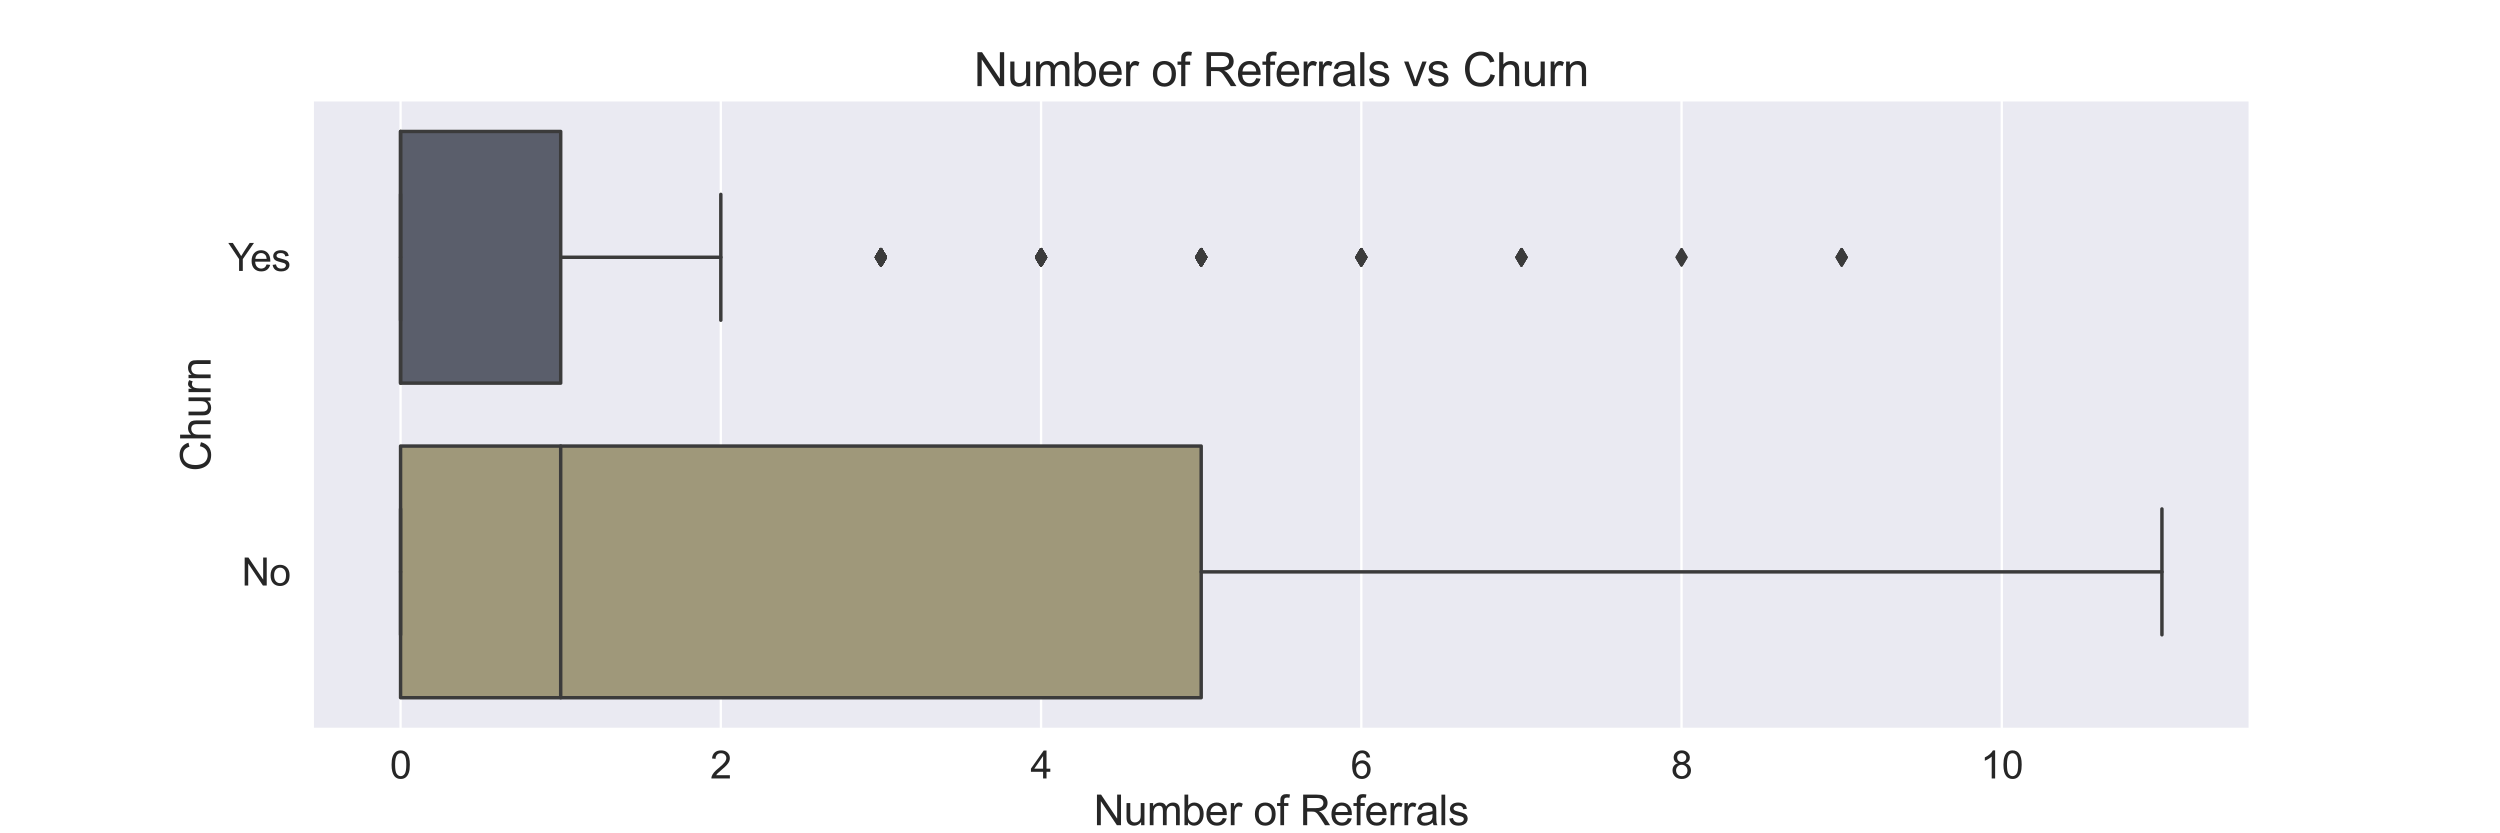 <?xml version="1.0" encoding="utf-8" standalone="no"?>
<!DOCTYPE svg PUBLIC "-//W3C//DTD SVG 1.1//EN"
  "http://www.w3.org/Graphics/SVG/1.1/DTD/svg11.dtd">
<svg height="360pt" version="1.1" viewBox="0 0 1080 360" width="1080pt" xmlns="http://www.w3.org/2000/svg" xmlns:xlink="http://www.w3.org/1999/xlink">
 <defs>
  <style type="text/css">*{stroke-linecap:butt;stroke-linejoin:round;}</style>
 </defs>
 <g id="figure_1">
  <g id="patch_1">
   <path d="M 0 360 
L 1080 360 
L 1080 0 
L 0 0 
z
" style="fill:#ffffff;"/>
  </g>
  <g id="axes_1">
   <g id="patch_2">
    <path d="M 135 315 
L 972 315 
L 972 43.2 
L 135 43.2 
z
" style="fill:#eaeaf2;"/>
   </g>
   <g id="matplotlib.axis_1">
    <g id="xtick_1">
     <g id="line2d_1">
      <path clip-path="url(#p9852616fe1)" d="M 173.045 315 
L 173.045 43.2 
" style="fill:none;stroke:#ffffff;stroke-linecap:round;"/>
     </g>
     <g id="text_1">
      <!-- 0 -->
      <g style="fill:#262626;" transform="translate(168.458 336.31)scale(0.165 -0.165)">
       <defs>
        <path d="M 266 2259 
Q 266 3072 433 3567 
Q 600 4063 929 4331 
Q 1259 4600 1759 4600 
Q 2128 4600 2406 4451 
Q 2684 4303 2865 4023 
Q 3047 3744 3150 3342 
Q 3253 2941 3253 2259 
Q 3253 1453 3087 958 
Q 2922 463 2592 192 
Q 2263 -78 1759 -78 
Q 1097 -78 719 397 
Q 266 969 266 2259 
z
M 844 2259 
Q 844 1131 1108 757 
Q 1372 384 1759 384 
Q 2147 384 2411 759 
Q 2675 1134 2675 2259 
Q 2675 3391 2411 3762 
Q 2147 4134 1753 4134 
Q 1366 4134 1134 3806 
Q 844 3388 844 2259 
z
" id="ArialMT-30" transform="scale(0.016)"/>
       </defs>
       <use xlink:href="#ArialMT-30"/>
      </g>
     </g>
    </g>
    <g id="xtick_2">
     <g id="line2d_2">
      <path clip-path="url(#p9852616fe1)" d="M 311.393 315 
L 311.393 43.2 
" style="fill:none;stroke:#ffffff;stroke-linecap:round;"/>
     </g>
     <g id="text_2">
      <!-- 2 -->
      <g style="fill:#262626;" transform="translate(306.805 336.31)scale(0.165 -0.165)">
       <defs>
        <path d="M 3222 541 
L 3222 0 
L 194 0 
Q 188 203 259 391 
Q 375 700 629 1000 
Q 884 1300 1366 1694 
Q 2113 2306 2375 2664 
Q 2638 3022 2638 3341 
Q 2638 3675 2398 3904 
Q 2159 4134 1775 4134 
Q 1369 4134 1125 3890 
Q 881 3647 878 3216 
L 300 3275 
Q 359 3922 746 4261 
Q 1134 4600 1788 4600 
Q 2447 4600 2831 4234 
Q 3216 3869 3216 3328 
Q 3216 3053 3103 2787 
Q 2991 2522 2730 2228 
Q 2469 1934 1863 1422 
Q 1356 997 1212 845 
Q 1069 694 975 541 
L 3222 541 
z
" id="ArialMT-32" transform="scale(0.016)"/>
       </defs>
       <use xlink:href="#ArialMT-32"/>
      </g>
     </g>
    </g>
    <g id="xtick_3">
     <g id="line2d_3">
      <path clip-path="url(#p9852616fe1)" d="M 449.74 315 
L 449.74 43.2 
" style="fill:none;stroke:#ffffff;stroke-linecap:round;"/>
     </g>
     <g id="text_3">
      <!-- 4 -->
      <g style="fill:#262626;" transform="translate(445.152 336.31)scale(0.165 -0.165)">
       <defs>
        <path d="M 2069 0 
L 2069 1097 
L 81 1097 
L 81 1613 
L 2172 4581 
L 2631 4581 
L 2631 1613 
L 3250 1613 
L 3250 1097 
L 2631 1097 
L 2631 0 
L 2069 0 
z
M 2069 1613 
L 2069 3678 
L 634 1613 
L 2069 1613 
z
" id="ArialMT-34" transform="scale(0.016)"/>
       </defs>
       <use xlink:href="#ArialMT-34"/>
      </g>
     </g>
    </g>
    <g id="xtick_4">
     <g id="line2d_4">
      <path clip-path="url(#p9852616fe1)" d="M 588.087 315 
L 588.087 43.2 
" style="fill:none;stroke:#ffffff;stroke-linecap:round;"/>
     </g>
     <g id="text_4">
      <!-- 6 -->
      <g style="fill:#262626;" transform="translate(583.499 336.31)scale(0.165 -0.165)">
       <defs>
        <path d="M 3184 3459 
L 2625 3416 
Q 2550 3747 2413 3897 
Q 2184 4138 1850 4138 
Q 1581 4138 1378 3988 
Q 1113 3794 959 3422 
Q 806 3050 800 2363 
Q 1003 2672 1297 2822 
Q 1591 2972 1913 2972 
Q 2475 2972 2870 2558 
Q 3266 2144 3266 1488 
Q 3266 1056 3080 686 
Q 2894 316 2569 119 
Q 2244 -78 1831 -78 
Q 1128 -78 684 439 
Q 241 956 241 2144 
Q 241 3472 731 4075 
Q 1159 4600 1884 4600 
Q 2425 4600 2770 4297 
Q 3116 3994 3184 3459 
z
M 888 1484 
Q 888 1194 1011 928 
Q 1134 663 1356 523 
Q 1578 384 1822 384 
Q 2178 384 2434 671 
Q 2691 959 2691 1453 
Q 2691 1928 2437 2201 
Q 2184 2475 1800 2475 
Q 1419 2475 1153 2201 
Q 888 1928 888 1484 
z
" id="ArialMT-36" transform="scale(0.016)"/>
       </defs>
       <use xlink:href="#ArialMT-36"/>
      </g>
     </g>
    </g>
    <g id="xtick_5">
     <g id="line2d_5">
      <path clip-path="url(#p9852616fe1)" d="M 726.434 315 
L 726.434 43.2 
" style="fill:none;stroke:#ffffff;stroke-linecap:round;"/>
     </g>
     <g id="text_5">
      <!-- 8 -->
      <g style="fill:#262626;" transform="translate(721.846 336.31)scale(0.165 -0.165)">
       <defs>
        <path d="M 1131 2484 
Q 781 2613 612 2850 
Q 444 3088 444 3419 
Q 444 3919 803 4259 
Q 1163 4600 1759 4600 
Q 2359 4600 2725 4251 
Q 3091 3903 3091 3403 
Q 3091 3084 2923 2848 
Q 2756 2613 2416 2484 
Q 2838 2347 3058 2040 
Q 3278 1734 3278 1309 
Q 3278 722 2862 322 
Q 2447 -78 1769 -78 
Q 1091 -78 675 323 
Q 259 725 259 1325 
Q 259 1772 486 2073 
Q 713 2375 1131 2484 
z
M 1019 3438 
Q 1019 3113 1228 2906 
Q 1438 2700 1772 2700 
Q 2097 2700 2305 2904 
Q 2513 3109 2513 3406 
Q 2513 3716 2298 3927 
Q 2084 4138 1766 4138 
Q 1444 4138 1231 3931 
Q 1019 3725 1019 3438 
z
M 838 1322 
Q 838 1081 952 856 
Q 1066 631 1291 507 
Q 1516 384 1775 384 
Q 2178 384 2440 643 
Q 2703 903 2703 1303 
Q 2703 1709 2433 1975 
Q 2163 2241 1756 2241 
Q 1359 2241 1098 1978 
Q 838 1716 838 1322 
z
" id="ArialMT-38" transform="scale(0.016)"/>
       </defs>
       <use xlink:href="#ArialMT-38"/>
      </g>
     </g>
    </g>
    <g id="xtick_6">
     <g id="line2d_6">
      <path clip-path="url(#p9852616fe1)" d="M 864.781 315 
L 864.781 43.2 
" style="fill:none;stroke:#ffffff;stroke-linecap:round;"/>
     </g>
     <g id="text_6">
      <!-- 10 -->
      <g style="fill:#262626;" transform="translate(855.605 336.31)scale(0.165 -0.165)">
       <defs>
        <path d="M 2384 0 
L 1822 0 
L 1822 3584 
Q 1619 3391 1289 3197 
Q 959 3003 697 2906 
L 697 3450 
Q 1169 3672 1522 3987 
Q 1875 4303 2022 4600 
L 2384 4600 
L 2384 0 
z
" id="ArialMT-31" transform="scale(0.016)"/>
       </defs>
       <use xlink:href="#ArialMT-31"/>
       <use x="55.615" xlink:href="#ArialMT-30"/>
      </g>
     </g>
    </g>
    <g id="text_7">
     <!-- Number of Referrals -->
     <g style="fill:#262626;" transform="translate(472.479 356.474)scale(0.18 -0.18)">
      <defs>
       <path d="M 488 0 
L 488 4581 
L 1109 4581 
L 3516 984 
L 3516 4581 
L 4097 4581 
L 4097 0 
L 3475 0 
L 1069 3600 
L 1069 0 
L 488 0 
z
" id="ArialMT-4e" transform="scale(0.016)"/>
       <path d="M 2597 0 
L 2597 488 
Q 2209 -75 1544 -75 
Q 1250 -75 995 37 
Q 741 150 617 320 
Q 494 491 444 738 
Q 409 903 409 1263 
L 409 3319 
L 972 3319 
L 972 1478 
Q 972 1038 1006 884 
Q 1059 663 1231 536 
Q 1403 409 1656 409 
Q 1909 409 2131 539 
Q 2353 669 2445 892 
Q 2538 1116 2538 1541 
L 2538 3319 
L 3100 3319 
L 3100 0 
L 2597 0 
z
" id="ArialMT-75" transform="scale(0.016)"/>
       <path d="M 422 0 
L 422 3319 
L 925 3319 
L 925 2853 
Q 1081 3097 1340 3245 
Q 1600 3394 1931 3394 
Q 2300 3394 2536 3241 
Q 2772 3088 2869 2813 
Q 3263 3394 3894 3394 
Q 4388 3394 4653 3120 
Q 4919 2847 4919 2278 
L 4919 0 
L 4359 0 
L 4359 2091 
Q 4359 2428 4304 2576 
Q 4250 2725 4106 2815 
Q 3963 2906 3769 2906 
Q 3419 2906 3187 2673 
Q 2956 2441 2956 1928 
L 2956 0 
L 2394 0 
L 2394 2156 
Q 2394 2531 2256 2718 
Q 2119 2906 1806 2906 
Q 1569 2906 1367 2781 
Q 1166 2656 1075 2415 
Q 984 2175 984 1722 
L 984 0 
L 422 0 
z
" id="ArialMT-6d" transform="scale(0.016)"/>
       <path d="M 941 0 
L 419 0 
L 419 4581 
L 981 4581 
L 981 2947 
Q 1338 3394 1891 3394 
Q 2197 3394 2470 3270 
Q 2744 3147 2920 2923 
Q 3097 2700 3197 2384 
Q 3297 2069 3297 1709 
Q 3297 856 2875 390 
Q 2453 -75 1863 -75 
Q 1275 -75 941 416 
L 941 0 
z
M 934 1684 
Q 934 1088 1097 822 
Q 1363 388 1816 388 
Q 2184 388 2453 708 
Q 2722 1028 2722 1663 
Q 2722 2313 2464 2622 
Q 2206 2931 1841 2931 
Q 1472 2931 1203 2611 
Q 934 2291 934 1684 
z
" id="ArialMT-62" transform="scale(0.016)"/>
       <path d="M 2694 1069 
L 3275 997 
Q 3138 488 2766 206 
Q 2394 -75 1816 -75 
Q 1088 -75 661 373 
Q 234 822 234 1631 
Q 234 2469 665 2931 
Q 1097 3394 1784 3394 
Q 2450 3394 2872 2941 
Q 3294 2488 3294 1666 
Q 3294 1616 3291 1516 
L 816 1516 
Q 847 969 1125 678 
Q 1403 388 1819 388 
Q 2128 388 2347 550 
Q 2566 713 2694 1069 
z
M 847 1978 
L 2700 1978 
Q 2663 2397 2488 2606 
Q 2219 2931 1791 2931 
Q 1403 2931 1139 2672 
Q 875 2413 847 1978 
z
" id="ArialMT-65" transform="scale(0.016)"/>
       <path d="M 416 0 
L 416 3319 
L 922 3319 
L 922 2816 
Q 1116 3169 1280 3281 
Q 1444 3394 1641 3394 
Q 1925 3394 2219 3213 
L 2025 2691 
Q 1819 2813 1613 2813 
Q 1428 2813 1281 2702 
Q 1134 2591 1072 2394 
Q 978 2094 978 1738 
L 978 0 
L 416 0 
z
" id="ArialMT-72" transform="scale(0.016)"/>
       <path id="ArialMT-20" transform="scale(0.016)"/>
       <path d="M 213 1659 
Q 213 2581 725 3025 
Q 1153 3394 1769 3394 
Q 2453 3394 2887 2945 
Q 3322 2497 3322 1706 
Q 3322 1066 3130 698 
Q 2938 331 2570 128 
Q 2203 -75 1769 -75 
Q 1072 -75 642 372 
Q 213 819 213 1659 
z
M 791 1659 
Q 791 1022 1069 705 
Q 1347 388 1769 388 
Q 2188 388 2466 706 
Q 2744 1025 2744 1678 
Q 2744 2294 2464 2611 
Q 2184 2928 1769 2928 
Q 1347 2928 1069 2612 
Q 791 2297 791 1659 
z
" id="ArialMT-6f" transform="scale(0.016)"/>
       <path d="M 556 0 
L 556 2881 
L 59 2881 
L 59 3319 
L 556 3319 
L 556 3672 
Q 556 4006 616 4169 
Q 697 4388 901 4523 
Q 1106 4659 1475 4659 
Q 1713 4659 2000 4603 
L 1916 4113 
Q 1741 4144 1584 4144 
Q 1328 4144 1222 4034 
Q 1116 3925 1116 3625 
L 1116 3319 
L 1763 3319 
L 1763 2881 
L 1116 2881 
L 1116 0 
L 556 0 
z
" id="ArialMT-66" transform="scale(0.016)"/>
       <path d="M 503 0 
L 503 4581 
L 2534 4581 
Q 3147 4581 3465 4457 
Q 3784 4334 3975 4021 
Q 4166 3709 4166 3331 
Q 4166 2844 3850 2509 
Q 3534 2175 2875 2084 
Q 3116 1969 3241 1856 
Q 3506 1613 3744 1247 
L 4541 0 
L 3778 0 
L 3172 953 
Q 2906 1366 2734 1584 
Q 2563 1803 2427 1890 
Q 2291 1978 2150 2013 
Q 2047 2034 1813 2034 
L 1109 2034 
L 1109 0 
L 503 0 
z
M 1109 2559 
L 2413 2559 
Q 2828 2559 3062 2645 
Q 3297 2731 3419 2920 
Q 3541 3109 3541 3331 
Q 3541 3656 3305 3865 
Q 3069 4075 2559 4075 
L 1109 4075 
L 1109 2559 
z
" id="ArialMT-52" transform="scale(0.016)"/>
       <path d="M 2588 409 
Q 2275 144 1986 34 
Q 1697 -75 1366 -75 
Q 819 -75 525 192 
Q 231 459 231 875 
Q 231 1119 342 1320 
Q 453 1522 633 1644 
Q 813 1766 1038 1828 
Q 1203 1872 1538 1913 
Q 2219 1994 2541 2106 
Q 2544 2222 2544 2253 
Q 2544 2597 2384 2738 
Q 2169 2928 1744 2928 
Q 1347 2928 1158 2789 
Q 969 2650 878 2297 
L 328 2372 
Q 403 2725 575 2942 
Q 747 3159 1072 3276 
Q 1397 3394 1825 3394 
Q 2250 3394 2515 3294 
Q 2781 3194 2906 3042 
Q 3031 2891 3081 2659 
Q 3109 2516 3109 2141 
L 3109 1391 
Q 3109 606 3145 398 
Q 3181 191 3288 0 
L 2700 0 
Q 2613 175 2588 409 
z
M 2541 1666 
Q 2234 1541 1622 1453 
Q 1275 1403 1131 1340 
Q 988 1278 909 1158 
Q 831 1038 831 891 
Q 831 666 1001 516 
Q 1172 366 1500 366 
Q 1825 366 2078 508 
Q 2331 650 2450 897 
Q 2541 1088 2541 1459 
L 2541 1666 
z
" id="ArialMT-61" transform="scale(0.016)"/>
       <path d="M 409 0 
L 409 4581 
L 972 4581 
L 972 0 
L 409 0 
z
" id="ArialMT-6c" transform="scale(0.016)"/>
       <path d="M 197 991 
L 753 1078 
Q 800 744 1014 566 
Q 1228 388 1613 388 
Q 2000 388 2187 545 
Q 2375 703 2375 916 
Q 2375 1106 2209 1216 
Q 2094 1291 1634 1406 
Q 1016 1563 777 1677 
Q 538 1791 414 1992 
Q 291 2194 291 2438 
Q 291 2659 392 2848 
Q 494 3038 669 3163 
Q 800 3259 1026 3326 
Q 1253 3394 1513 3394 
Q 1903 3394 2198 3281 
Q 2494 3169 2634 2976 
Q 2775 2784 2828 2463 
L 2278 2388 
Q 2241 2644 2061 2787 
Q 1881 2931 1553 2931 
Q 1166 2931 1000 2803 
Q 834 2675 834 2503 
Q 834 2394 903 2306 
Q 972 2216 1119 2156 
Q 1203 2125 1616 2013 
Q 2213 1853 2448 1751 
Q 2684 1650 2818 1456 
Q 2953 1263 2953 975 
Q 2953 694 2789 445 
Q 2625 197 2315 61 
Q 2006 -75 1616 -75 
Q 969 -75 630 194 
Q 291 463 197 991 
z
" id="ArialMT-73" transform="scale(0.016)"/>
      </defs>
      <use xlink:href="#ArialMT-4e"/>
      <use x="72.217" xlink:href="#ArialMT-75"/>
      <use x="127.832" xlink:href="#ArialMT-6d"/>
      <use x="211.133" xlink:href="#ArialMT-62"/>
      <use x="266.748" xlink:href="#ArialMT-65"/>
      <use x="322.363" xlink:href="#ArialMT-72"/>
      <use x="355.664" xlink:href="#ArialMT-20"/>
      <use x="383.447" xlink:href="#ArialMT-6f"/>
      <use x="439.062" xlink:href="#ArialMT-66"/>
      <use x="466.846" xlink:href="#ArialMT-20"/>
      <use x="494.629" xlink:href="#ArialMT-52"/>
      <use x="566.846" xlink:href="#ArialMT-65"/>
      <use x="622.461" xlink:href="#ArialMT-66"/>
      <use x="650.244" xlink:href="#ArialMT-65"/>
      <use x="705.859" xlink:href="#ArialMT-72"/>
      <use x="739.16" xlink:href="#ArialMT-72"/>
      <use x="772.461" xlink:href="#ArialMT-61"/>
      <use x="828.076" xlink:href="#ArialMT-6c"/>
      <use x="850.293" xlink:href="#ArialMT-73"/>
     </g>
    </g>
   </g>
   <g id="matplotlib.axis_2">
    <g id="ytick_1">
     <g id="text_8">
      <!-- Yes -->
      <g style="fill:#262626;" transform="translate(98.574 117.055)scale(0.165 -0.165)">
       <defs>
        <path d="M 1784 0 
L 1784 1941 
L 19 4581 
L 756 4581 
L 1659 3200 
Q 1909 2813 2125 2425 
Q 2331 2784 2625 3234 
L 3513 4581 
L 4219 4581 
L 2391 1941 
L 2391 0 
L 1784 0 
z
" id="ArialMT-59" transform="scale(0.016)"/>
       </defs>
       <use xlink:href="#ArialMT-59"/>
       <use x="57.574" xlink:href="#ArialMT-65"/>
       <use x="113.189" xlink:href="#ArialMT-73"/>
      </g>
     </g>
    </g>
    <g id="ytick_2">
     <g id="text_9">
      <!-- No -->
      <g style="fill:#262626;" transform="translate(104.408 252.955)scale(0.165 -0.165)">
       <use xlink:href="#ArialMT-4e"/>
       <use x="72.217" xlink:href="#ArialMT-6f"/>
      </g>
     </g>
    </g>
    <g id="text_10">
     <!-- Churn -->
     <g style="fill:#262626;" transform="translate(90.997 203.611)rotate(-90)scale(0.18 -0.18)">
      <defs>
       <path d="M 3763 1606 
L 4369 1453 
Q 4178 706 3683 314 
Q 3188 -78 2472 -78 
Q 1731 -78 1267 223 
Q 803 525 561 1097 
Q 319 1669 319 2325 
Q 319 3041 592 3573 
Q 866 4106 1370 4382 
Q 1875 4659 2481 4659 
Q 3169 4659 3637 4309 
Q 4106 3959 4291 3325 
L 3694 3184 
Q 3534 3684 3231 3912 
Q 2928 4141 2469 4141 
Q 1941 4141 1586 3887 
Q 1231 3634 1087 3207 
Q 944 2781 944 2328 
Q 944 1744 1114 1308 
Q 1284 872 1643 656 
Q 2003 441 2422 441 
Q 2931 441 3284 734 
Q 3638 1028 3763 1606 
z
" id="ArialMT-43" transform="scale(0.016)"/>
       <path d="M 422 0 
L 422 4581 
L 984 4581 
L 984 2938 
Q 1378 3394 1978 3394 
Q 2347 3394 2619 3248 
Q 2891 3103 3008 2847 
Q 3125 2591 3125 2103 
L 3125 0 
L 2563 0 
L 2563 2103 
Q 2563 2525 2380 2717 
Q 2197 2909 1863 2909 
Q 1613 2909 1392 2779 
Q 1172 2650 1078 2428 
Q 984 2206 984 1816 
L 984 0 
L 422 0 
z
" id="ArialMT-68" transform="scale(0.016)"/>
       <path d="M 422 0 
L 422 3319 
L 928 3319 
L 928 2847 
Q 1294 3394 1984 3394 
Q 2284 3394 2536 3286 
Q 2788 3178 2913 3003 
Q 3038 2828 3088 2588 
Q 3119 2431 3119 2041 
L 3119 0 
L 2556 0 
L 2556 2019 
Q 2556 2363 2490 2533 
Q 2425 2703 2258 2804 
Q 2091 2906 1866 2906 
Q 1506 2906 1245 2678 
Q 984 2450 984 1813 
L 984 0 
L 422 0 
z
" id="ArialMT-6e" transform="scale(0.016)"/>
      </defs>
      <use xlink:href="#ArialMT-43"/>
      <use x="72.217" xlink:href="#ArialMT-68"/>
      <use x="127.832" xlink:href="#ArialMT-75"/>
      <use x="183.447" xlink:href="#ArialMT-72"/>
      <use x="216.748" xlink:href="#ArialMT-6e"/>
     </g>
    </g>
   </g>
   <g id="patch_3">
    <path clip-path="url(#p9852616fe1)" d="M 173.045 56.79 
L 173.045 165.51 
L 242.219 165.51 
L 242.219 56.79 
L 173.045 56.79 
z
" style="fill:#5a5e6b;stroke:#3b3b3b;stroke-linejoin:miter;stroke-width:1.5;"/>
   </g>
   <g id="patch_4">
    <path clip-path="url(#p9852616fe1)" d="M 173.045 192.69 
L 173.045 301.41 
L 518.913 301.41 
L 518.913 192.69 
L 173.045 192.69 
z
" style="fill:#9f987a;stroke:#3b3b3b;stroke-linejoin:miter;stroke-width:1.5;"/>
   </g>
   <g id="line2d_7">
    <path clip-path="url(#p9852616fe1)" d="M 173.045 111.15 
L 173.045 111.15 
" style="fill:none;stroke:#3b3b3b;stroke-linecap:round;stroke-width:1.5;"/>
   </g>
   <g id="line2d_8">
    <path clip-path="url(#p9852616fe1)" d="M 242.219 111.15 
L 311.393 111.15 
" style="fill:none;stroke:#3b3b3b;stroke-linecap:round;stroke-width:1.5;"/>
   </g>
   <g id="line2d_9">
    <path clip-path="url(#p9852616fe1)" d="M 173.045 83.97 
L 173.045 138.33 
" style="fill:none;stroke:#3b3b3b;stroke-linecap:round;stroke-width:1.5;"/>
   </g>
   <g id="line2d_10">
    <path clip-path="url(#p9852616fe1)" d="M 311.393 83.97 
L 311.393 138.33 
" style="fill:none;stroke:#3b3b3b;stroke-linecap:round;stroke-width:1.5;"/>
   </g>
   <g id="line2d_11">
    <defs>
     <path d="M 0 3.536 
L 2.121 0 
L 0 -3.536 
L -2.121 0 
z
" id="m5bd5d6ca31" style="stroke:#3b3b3b;stroke-linejoin:miter;"/>
    </defs>
    <g clip-path="url(#p9852616fe1)">
     <use style="fill:#3b3b3b;stroke:#3b3b3b;stroke-linejoin:miter;" x="588.087" xlink:href="#m5bd5d6ca31" y="111.15"/>
     <use style="fill:#3b3b3b;stroke:#3b3b3b;stroke-linejoin:miter;" x="449.74" xlink:href="#m5bd5d6ca31" y="111.15"/>
     <use style="fill:#3b3b3b;stroke:#3b3b3b;stroke-linejoin:miter;" x="588.087" xlink:href="#m5bd5d6ca31" y="111.15"/>
     <use style="fill:#3b3b3b;stroke:#3b3b3b;stroke-linejoin:miter;" x="518.913" xlink:href="#m5bd5d6ca31" y="111.15"/>
     <use style="fill:#3b3b3b;stroke:#3b3b3b;stroke-linejoin:miter;" x="588.087" xlink:href="#m5bd5d6ca31" y="111.15"/>
     <use style="fill:#3b3b3b;stroke:#3b3b3b;stroke-linejoin:miter;" x="518.913" xlink:href="#m5bd5d6ca31" y="111.15"/>
     <use style="fill:#3b3b3b;stroke:#3b3b3b;stroke-linejoin:miter;" x="449.74" xlink:href="#m5bd5d6ca31" y="111.15"/>
     <use style="fill:#3b3b3b;stroke:#3b3b3b;stroke-linejoin:miter;" x="518.913" xlink:href="#m5bd5d6ca31" y="111.15"/>
     <use style="fill:#3b3b3b;stroke:#3b3b3b;stroke-linejoin:miter;" x="380.566" xlink:href="#m5bd5d6ca31" y="111.15"/>
     <use style="fill:#3b3b3b;stroke:#3b3b3b;stroke-linejoin:miter;" x="588.087" xlink:href="#m5bd5d6ca31" y="111.15"/>
     <use style="fill:#3b3b3b;stroke:#3b3b3b;stroke-linejoin:miter;" x="588.087" xlink:href="#m5bd5d6ca31" y="111.15"/>
     <use style="fill:#3b3b3b;stroke:#3b3b3b;stroke-linejoin:miter;" x="518.913" xlink:href="#m5bd5d6ca31" y="111.15"/>
     <use style="fill:#3b3b3b;stroke:#3b3b3b;stroke-linejoin:miter;" x="449.74" xlink:href="#m5bd5d6ca31" y="111.15"/>
     <use style="fill:#3b3b3b;stroke:#3b3b3b;stroke-linejoin:miter;" x="380.566" xlink:href="#m5bd5d6ca31" y="111.15"/>
     <use style="fill:#3b3b3b;stroke:#3b3b3b;stroke-linejoin:miter;" x="380.566" xlink:href="#m5bd5d6ca31" y="111.15"/>
     <use style="fill:#3b3b3b;stroke:#3b3b3b;stroke-linejoin:miter;" x="380.566" xlink:href="#m5bd5d6ca31" y="111.15"/>
     <use style="fill:#3b3b3b;stroke:#3b3b3b;stroke-linejoin:miter;" x="380.566" xlink:href="#m5bd5d6ca31" y="111.15"/>
     <use style="fill:#3b3b3b;stroke:#3b3b3b;stroke-linejoin:miter;" x="449.74" xlink:href="#m5bd5d6ca31" y="111.15"/>
     <use style="fill:#3b3b3b;stroke:#3b3b3b;stroke-linejoin:miter;" x="449.74" xlink:href="#m5bd5d6ca31" y="111.15"/>
     <use style="fill:#3b3b3b;stroke:#3b3b3b;stroke-linejoin:miter;" x="518.913" xlink:href="#m5bd5d6ca31" y="111.15"/>
     <use style="fill:#3b3b3b;stroke:#3b3b3b;stroke-linejoin:miter;" x="380.566" xlink:href="#m5bd5d6ca31" y="111.15"/>
     <use style="fill:#3b3b3b;stroke:#3b3b3b;stroke-linejoin:miter;" x="380.566" xlink:href="#m5bd5d6ca31" y="111.15"/>
     <use style="fill:#3b3b3b;stroke:#3b3b3b;stroke-linejoin:miter;" x="657.26" xlink:href="#m5bd5d6ca31" y="111.15"/>
     <use style="fill:#3b3b3b;stroke:#3b3b3b;stroke-linejoin:miter;" x="380.566" xlink:href="#m5bd5d6ca31" y="111.15"/>
     <use style="fill:#3b3b3b;stroke:#3b3b3b;stroke-linejoin:miter;" x="657.26" xlink:href="#m5bd5d6ca31" y="111.15"/>
     <use style="fill:#3b3b3b;stroke:#3b3b3b;stroke-linejoin:miter;" x="380.566" xlink:href="#m5bd5d6ca31" y="111.15"/>
     <use style="fill:#3b3b3b;stroke:#3b3b3b;stroke-linejoin:miter;" x="588.087" xlink:href="#m5bd5d6ca31" y="111.15"/>
     <use style="fill:#3b3b3b;stroke:#3b3b3b;stroke-linejoin:miter;" x="518.913" xlink:href="#m5bd5d6ca31" y="111.15"/>
     <use style="fill:#3b3b3b;stroke:#3b3b3b;stroke-linejoin:miter;" x="449.74" xlink:href="#m5bd5d6ca31" y="111.15"/>
     <use style="fill:#3b3b3b;stroke:#3b3b3b;stroke-linejoin:miter;" x="795.607" xlink:href="#m5bd5d6ca31" y="111.15"/>
     <use style="fill:#3b3b3b;stroke:#3b3b3b;stroke-linejoin:miter;" x="380.566" xlink:href="#m5bd5d6ca31" y="111.15"/>
     <use style="fill:#3b3b3b;stroke:#3b3b3b;stroke-linejoin:miter;" x="449.74" xlink:href="#m5bd5d6ca31" y="111.15"/>
     <use style="fill:#3b3b3b;stroke:#3b3b3b;stroke-linejoin:miter;" x="449.74" xlink:href="#m5bd5d6ca31" y="111.15"/>
     <use style="fill:#3b3b3b;stroke:#3b3b3b;stroke-linejoin:miter;" x="449.74" xlink:href="#m5bd5d6ca31" y="111.15"/>
     <use style="fill:#3b3b3b;stroke:#3b3b3b;stroke-linejoin:miter;" x="380.566" xlink:href="#m5bd5d6ca31" y="111.15"/>
     <use style="fill:#3b3b3b;stroke:#3b3b3b;stroke-linejoin:miter;" x="449.74" xlink:href="#m5bd5d6ca31" y="111.15"/>
     <use style="fill:#3b3b3b;stroke:#3b3b3b;stroke-linejoin:miter;" x="380.566" xlink:href="#m5bd5d6ca31" y="111.15"/>
     <use style="fill:#3b3b3b;stroke:#3b3b3b;stroke-linejoin:miter;" x="518.913" xlink:href="#m5bd5d6ca31" y="111.15"/>
     <use style="fill:#3b3b3b;stroke:#3b3b3b;stroke-linejoin:miter;" x="726.434" xlink:href="#m5bd5d6ca31" y="111.15"/>
     <use style="fill:#3b3b3b;stroke:#3b3b3b;stroke-linejoin:miter;" x="380.566" xlink:href="#m5bd5d6ca31" y="111.15"/>
     <use style="fill:#3b3b3b;stroke:#3b3b3b;stroke-linejoin:miter;" x="449.74" xlink:href="#m5bd5d6ca31" y="111.15"/>
     <use style="fill:#3b3b3b;stroke:#3b3b3b;stroke-linejoin:miter;" x="518.913" xlink:href="#m5bd5d6ca31" y="111.15"/>
     <use style="fill:#3b3b3b;stroke:#3b3b3b;stroke-linejoin:miter;" x="449.74" xlink:href="#m5bd5d6ca31" y="111.15"/>
     <use style="fill:#3b3b3b;stroke:#3b3b3b;stroke-linejoin:miter;" x="380.566" xlink:href="#m5bd5d6ca31" y="111.15"/>
     <use style="fill:#3b3b3b;stroke:#3b3b3b;stroke-linejoin:miter;" x="795.607" xlink:href="#m5bd5d6ca31" y="111.15"/>
     <use style="fill:#3b3b3b;stroke:#3b3b3b;stroke-linejoin:miter;" x="726.434" xlink:href="#m5bd5d6ca31" y="111.15"/>
     <use style="fill:#3b3b3b;stroke:#3b3b3b;stroke-linejoin:miter;" x="380.566" xlink:href="#m5bd5d6ca31" y="111.15"/>
     <use style="fill:#3b3b3b;stroke:#3b3b3b;stroke-linejoin:miter;" x="518.913" xlink:href="#m5bd5d6ca31" y="111.15"/>
     <use style="fill:#3b3b3b;stroke:#3b3b3b;stroke-linejoin:miter;" x="657.26" xlink:href="#m5bd5d6ca31" y="111.15"/>
     <use style="fill:#3b3b3b;stroke:#3b3b3b;stroke-linejoin:miter;" x="588.087" xlink:href="#m5bd5d6ca31" y="111.15"/>
     <use style="fill:#3b3b3b;stroke:#3b3b3b;stroke-linejoin:miter;" x="380.566" xlink:href="#m5bd5d6ca31" y="111.15"/>
     <use style="fill:#3b3b3b;stroke:#3b3b3b;stroke-linejoin:miter;" x="518.913" xlink:href="#m5bd5d6ca31" y="111.15"/>
     <use style="fill:#3b3b3b;stroke:#3b3b3b;stroke-linejoin:miter;" x="657.26" xlink:href="#m5bd5d6ca31" y="111.15"/>
     <use style="fill:#3b3b3b;stroke:#3b3b3b;stroke-linejoin:miter;" x="795.607" xlink:href="#m5bd5d6ca31" y="111.15"/>
     <use style="fill:#3b3b3b;stroke:#3b3b3b;stroke-linejoin:miter;" x="380.566" xlink:href="#m5bd5d6ca31" y="111.15"/>
     <use style="fill:#3b3b3b;stroke:#3b3b3b;stroke-linejoin:miter;" x="518.913" xlink:href="#m5bd5d6ca31" y="111.15"/>
     <use style="fill:#3b3b3b;stroke:#3b3b3b;stroke-linejoin:miter;" x="449.74" xlink:href="#m5bd5d6ca31" y="111.15"/>
     <use style="fill:#3b3b3b;stroke:#3b3b3b;stroke-linejoin:miter;" x="449.74" xlink:href="#m5bd5d6ca31" y="111.15"/>
     <use style="fill:#3b3b3b;stroke:#3b3b3b;stroke-linejoin:miter;" x="380.566" xlink:href="#m5bd5d6ca31" y="111.15"/>
     <use style="fill:#3b3b3b;stroke:#3b3b3b;stroke-linejoin:miter;" x="518.913" xlink:href="#m5bd5d6ca31" y="111.15"/>
     <use style="fill:#3b3b3b;stroke:#3b3b3b;stroke-linejoin:miter;" x="380.566" xlink:href="#m5bd5d6ca31" y="111.15"/>
     <use style="fill:#3b3b3b;stroke:#3b3b3b;stroke-linejoin:miter;" x="449.74" xlink:href="#m5bd5d6ca31" y="111.15"/>
     <use style="fill:#3b3b3b;stroke:#3b3b3b;stroke-linejoin:miter;" x="380.566" xlink:href="#m5bd5d6ca31" y="111.15"/>
     <use style="fill:#3b3b3b;stroke:#3b3b3b;stroke-linejoin:miter;" x="380.566" xlink:href="#m5bd5d6ca31" y="111.15"/>
     <use style="fill:#3b3b3b;stroke:#3b3b3b;stroke-linejoin:miter;" x="518.913" xlink:href="#m5bd5d6ca31" y="111.15"/>
     <use style="fill:#3b3b3b;stroke:#3b3b3b;stroke-linejoin:miter;" x="657.26" xlink:href="#m5bd5d6ca31" y="111.15"/>
     <use style="fill:#3b3b3b;stroke:#3b3b3b;stroke-linejoin:miter;" x="380.566" xlink:href="#m5bd5d6ca31" y="111.15"/>
     <use style="fill:#3b3b3b;stroke:#3b3b3b;stroke-linejoin:miter;" x="380.566" xlink:href="#m5bd5d6ca31" y="111.15"/>
     <use style="fill:#3b3b3b;stroke:#3b3b3b;stroke-linejoin:miter;" x="795.607" xlink:href="#m5bd5d6ca31" y="111.15"/>
     <use style="fill:#3b3b3b;stroke:#3b3b3b;stroke-linejoin:miter;" x="449.74" xlink:href="#m5bd5d6ca31" y="111.15"/>
     <use style="fill:#3b3b3b;stroke:#3b3b3b;stroke-linejoin:miter;" x="518.913" xlink:href="#m5bd5d6ca31" y="111.15"/>
     <use style="fill:#3b3b3b;stroke:#3b3b3b;stroke-linejoin:miter;" x="518.913" xlink:href="#m5bd5d6ca31" y="111.15"/>
     <use style="fill:#3b3b3b;stroke:#3b3b3b;stroke-linejoin:miter;" x="657.26" xlink:href="#m5bd5d6ca31" y="111.15"/>
     <use style="fill:#3b3b3b;stroke:#3b3b3b;stroke-linejoin:miter;" x="380.566" xlink:href="#m5bd5d6ca31" y="111.15"/>
     <use style="fill:#3b3b3b;stroke:#3b3b3b;stroke-linejoin:miter;" x="380.566" xlink:href="#m5bd5d6ca31" y="111.15"/>
     <use style="fill:#3b3b3b;stroke:#3b3b3b;stroke-linejoin:miter;" x="380.566" xlink:href="#m5bd5d6ca31" y="111.15"/>
     <use style="fill:#3b3b3b;stroke:#3b3b3b;stroke-linejoin:miter;" x="380.566" xlink:href="#m5bd5d6ca31" y="111.15"/>
     <use style="fill:#3b3b3b;stroke:#3b3b3b;stroke-linejoin:miter;" x="449.74" xlink:href="#m5bd5d6ca31" y="111.15"/>
     <use style="fill:#3b3b3b;stroke:#3b3b3b;stroke-linejoin:miter;" x="380.566" xlink:href="#m5bd5d6ca31" y="111.15"/>
     <use style="fill:#3b3b3b;stroke:#3b3b3b;stroke-linejoin:miter;" x="449.74" xlink:href="#m5bd5d6ca31" y="111.15"/>
     <use style="fill:#3b3b3b;stroke:#3b3b3b;stroke-linejoin:miter;" x="588.087" xlink:href="#m5bd5d6ca31" y="111.15"/>
     <use style="fill:#3b3b3b;stroke:#3b3b3b;stroke-linejoin:miter;" x="518.913" xlink:href="#m5bd5d6ca31" y="111.15"/>
     <use style="fill:#3b3b3b;stroke:#3b3b3b;stroke-linejoin:miter;" x="518.913" xlink:href="#m5bd5d6ca31" y="111.15"/>
     <use style="fill:#3b3b3b;stroke:#3b3b3b;stroke-linejoin:miter;" x="380.566" xlink:href="#m5bd5d6ca31" y="111.15"/>
     <use style="fill:#3b3b3b;stroke:#3b3b3b;stroke-linejoin:miter;" x="518.913" xlink:href="#m5bd5d6ca31" y="111.15"/>
     <use style="fill:#3b3b3b;stroke:#3b3b3b;stroke-linejoin:miter;" x="518.913" xlink:href="#m5bd5d6ca31" y="111.15"/>
     <use style="fill:#3b3b3b;stroke:#3b3b3b;stroke-linejoin:miter;" x="380.566" xlink:href="#m5bd5d6ca31" y="111.15"/>
     <use style="fill:#3b3b3b;stroke:#3b3b3b;stroke-linejoin:miter;" x="518.913" xlink:href="#m5bd5d6ca31" y="111.15"/>
     <use style="fill:#3b3b3b;stroke:#3b3b3b;stroke-linejoin:miter;" x="380.566" xlink:href="#m5bd5d6ca31" y="111.15"/>
     <use style="fill:#3b3b3b;stroke:#3b3b3b;stroke-linejoin:miter;" x="380.566" xlink:href="#m5bd5d6ca31" y="111.15"/>
     <use style="fill:#3b3b3b;stroke:#3b3b3b;stroke-linejoin:miter;" x="518.913" xlink:href="#m5bd5d6ca31" y="111.15"/>
    </g>
   </g>
   <g id="line2d_12">
    <path clip-path="url(#p9852616fe1)" d="M 173.045 247.05 
L 173.045 247.05 
" style="fill:none;stroke:#3b3b3b;stroke-linecap:round;stroke-width:1.5;"/>
   </g>
   <g id="line2d_13">
    <path clip-path="url(#p9852616fe1)" d="M 518.913 247.05 
L 933.955 247.05 
" style="fill:none;stroke:#3b3b3b;stroke-linecap:round;stroke-width:1.5;"/>
   </g>
   <g id="line2d_14">
    <path clip-path="url(#p9852616fe1)" d="M 173.045 219.87 
L 173.045 274.23 
" style="fill:none;stroke:#3b3b3b;stroke-linecap:round;stroke-width:1.5;"/>
   </g>
   <g id="line2d_15">
    <path clip-path="url(#p9852616fe1)" d="M 933.955 219.87 
L 933.955 274.23 
" style="fill:none;stroke:#3b3b3b;stroke-linecap:round;stroke-width:1.5;"/>
   </g>
   <g id="line2d_16"/>
   <g id="line2d_17">
    <path clip-path="url(#p9852616fe1)" d="M 173.045 56.79 
L 173.045 165.51 
" style="fill:none;stroke:#3b3b3b;stroke-linecap:round;stroke-width:1.5;"/>
   </g>
   <g id="line2d_18">
    <path clip-path="url(#p9852616fe1)" d="M 242.219 192.69 
L 242.219 301.41 
" style="fill:none;stroke:#3b3b3b;stroke-linecap:round;stroke-width:1.5;"/>
   </g>
   <g id="patch_5">
    <path d="M 135 315 
L 135 43.2 
" style="fill:none;stroke:#ffffff;stroke-linecap:square;stroke-linejoin:miter;stroke-width:1.25;"/>
   </g>
   <g id="patch_6">
    <path d="M 972 315 
L 972 43.2 
" style="fill:none;stroke:#ffffff;stroke-linecap:square;stroke-linejoin:miter;stroke-width:1.25;"/>
   </g>
   <g id="patch_7">
    <path d="M 135 315 
L 972 315 
" style="fill:none;stroke:#ffffff;stroke-linecap:square;stroke-linejoin:miter;stroke-width:1.25;"/>
   </g>
   <g id="patch_8">
    <path d="M 135 43.2 
L 972 43.2 
" style="fill:none;stroke:#ffffff;stroke-linecap:square;stroke-linejoin:miter;stroke-width:1.25;"/>
   </g>
   <g id="text_11">
    <!-- Number of Referrals vs Churn -->
    <g style="fill:#262626;" transform="translate(420.686 37.2)scale(0.2 -0.2)">
     <defs>
      <path d="M 1344 0 
L 81 3319 
L 675 3319 
L 1388 1331 
Q 1503 1009 1600 663 
Q 1675 925 1809 1294 
L 2547 3319 
L 3125 3319 
L 1869 0 
L 1344 0 
z
" id="ArialMT-76" transform="scale(0.016)"/>
     </defs>
     <use xlink:href="#ArialMT-4e"/>
     <use x="72.217" xlink:href="#ArialMT-75"/>
     <use x="127.832" xlink:href="#ArialMT-6d"/>
     <use x="211.133" xlink:href="#ArialMT-62"/>
     <use x="266.748" xlink:href="#ArialMT-65"/>
     <use x="322.363" xlink:href="#ArialMT-72"/>
     <use x="355.664" xlink:href="#ArialMT-20"/>
     <use x="383.447" xlink:href="#ArialMT-6f"/>
     <use x="439.062" xlink:href="#ArialMT-66"/>
     <use x="466.846" xlink:href="#ArialMT-20"/>
     <use x="494.629" xlink:href="#ArialMT-52"/>
     <use x="566.846" xlink:href="#ArialMT-65"/>
     <use x="622.461" xlink:href="#ArialMT-66"/>
     <use x="650.244" xlink:href="#ArialMT-65"/>
     <use x="705.859" xlink:href="#ArialMT-72"/>
     <use x="739.16" xlink:href="#ArialMT-72"/>
     <use x="772.461" xlink:href="#ArialMT-61"/>
     <use x="828.076" xlink:href="#ArialMT-6c"/>
     <use x="850.293" xlink:href="#ArialMT-73"/>
     <use x="900.293" xlink:href="#ArialMT-20"/>
     <use x="928.076" xlink:href="#ArialMT-76"/>
     <use x="978.076" xlink:href="#ArialMT-73"/>
     <use x="1028.076" xlink:href="#ArialMT-20"/>
     <use x="1055.859" xlink:href="#ArialMT-43"/>
     <use x="1128.076" xlink:href="#ArialMT-68"/>
     <use x="1183.691" xlink:href="#ArialMT-75"/>
     <use x="1239.307" xlink:href="#ArialMT-72"/>
     <use x="1272.607" xlink:href="#ArialMT-6e"/>
    </g>
   </g>
  </g>
 </g>
 <defs>
  <clipPath id="p9852616fe1">
   <rect height="271.8" width="837" x="135" y="43.2"/>
  </clipPath>
 </defs>
</svg>

